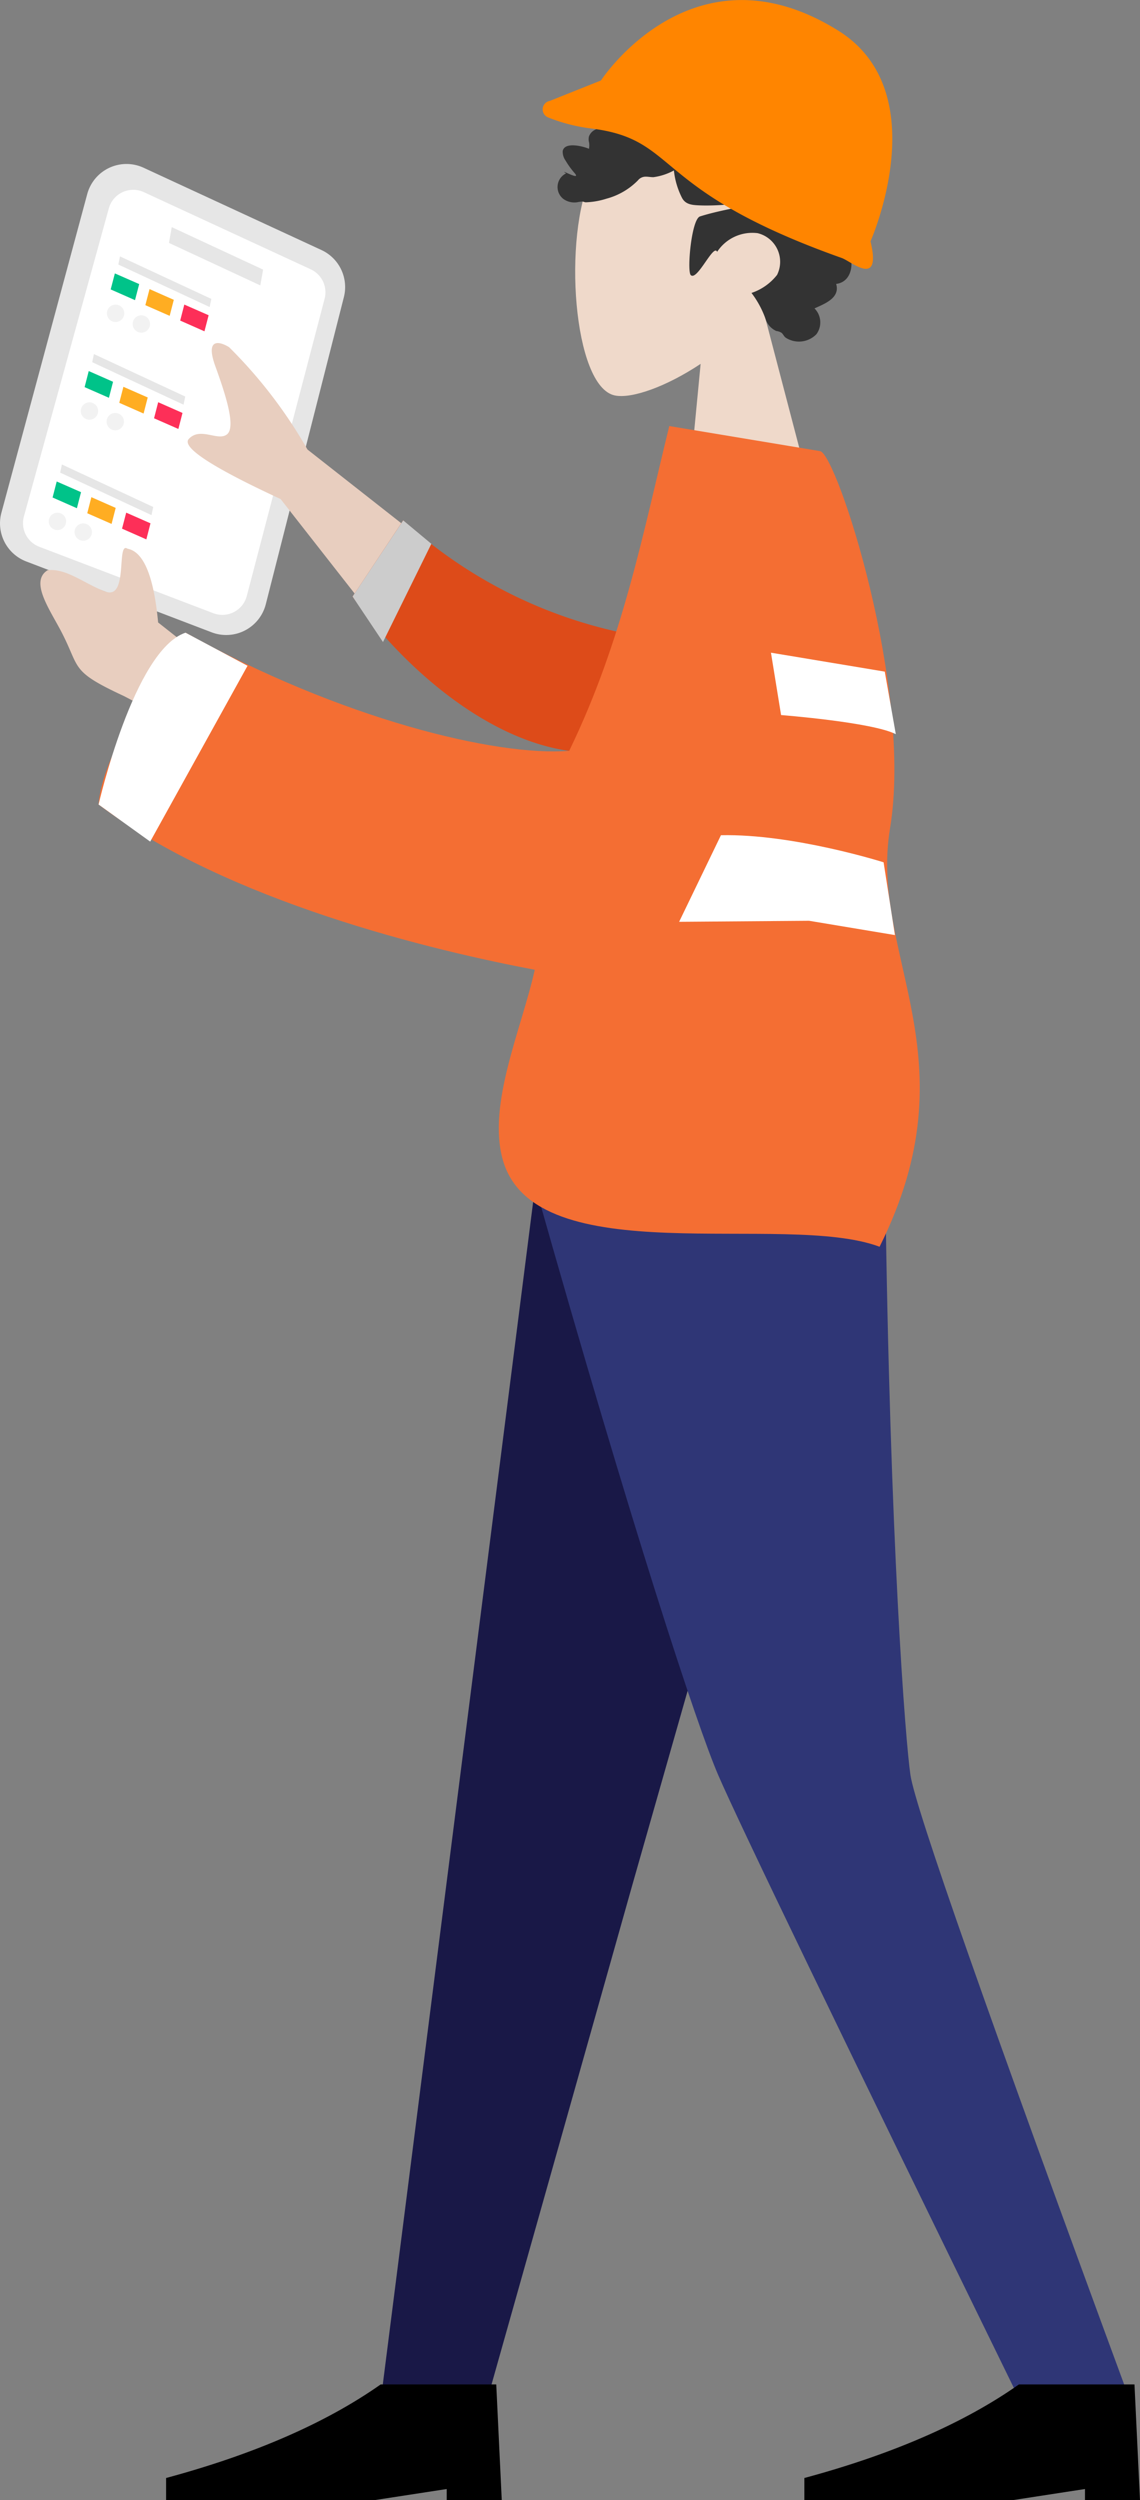 <svg xmlns="http://www.w3.org/2000/svg" width="122.79" height="269.159" viewBox="0 0 122.79 269.159"><rect x="0" y="0" width="122.79" height="269.159" fill="#808080" stroke="none"/><g transform="translate(-0.003 0.008)"><g transform="translate(17.894 127.506)"><path d="M85.85,215.15,69.19,346.127H80.628L96.3,290.553l21.484-75.4Z" transform="translate(-46.076 -215.15)" fill="#191847" fill-rule="evenodd"/><path d="M97.19,215.15c10.514,37.177,17.5,58.376,19.759,63.592s13.1,27.677,32.531,67.385h11.847q-22.891-62.086-23.671-67.385c-.522-3.532-2.217-24.726-2.714-63.592Z" transform="translate(-57.482 -215.15)" fill="#2f3676" fill-rule="evenodd"/><g transform="translate(68.748 129.199)"><path d="M104.415,246.6V245.41l-7.7,1.185H74.19v-2.371Q88.449,240.376,97.3,234.15h12.446l.593,12.446Z" transform="translate(-74.19 -234.15)" fill-rule="evenodd"/></g><g transform="translate(0 129.199)"><path d="M-127.585,246.6V245.41l-7.7,1.185H-157.81v-2.371q14.259-3.849,23.114-10.075h12.446l.593,12.446Z" transform="translate(157.81 -234.15)" fill-rule="evenodd"/></g></g><g transform="translate(0.003 -0.008)"><g transform="translate(0 3.426)"><g transform="translate(99.067 130.803) rotate(180)"><g transform="translate(5.706 77.893)"><g transform="translate(5.312 0)"><path d="M5.921,23.25c-2.59,3.331-4.261,7.343-3.757,11.729-.925-8.06,11.983,23.677,22.147,2.513,3.147-6.555,2.015-22.782-2.477-23.73-1.79-.379-5.512.913-9.251,3.4L14.23,0,0,.64Z" fill="#efd9ca" fill-rule="evenodd"/></g><path d="M1.466,19.913a4.448,4.448,0,0,0-.847,1.766,17.386,17.386,0,0,0-.5,1.985A4.333,4.333,0,0,0,.939,27.54a4.469,4.469,0,0,0,3.023,1.15,5.408,5.408,0,0,0,2.092-.362c.658-.249,1.215-.717,1.855-1.013A8.526,8.526,0,0,0,9.093,31.44a4.154,4.154,0,0,0,3.183,1.879,6.147,6.147,0,0,0,3.734-.93,9.68,9.68,0,0,0,.836-.551,2.435,2.435,0,0,1,.729-.444c.3-.083.462.083.67.3a4.972,4.972,0,0,0,.8.658,4.533,4.533,0,0,0,4.273.539,3.96,3.96,0,0,0,1.671-1.328c.373-.533-2.91-3.657-2.382-4.042.225-.166.4.03.616.172.326.213.64.444.966.652a4.191,4.191,0,0,0,1.488.593c.77.142,1.825.053,2-.954a4.209,4.209,0,0,0-.059-1.156c-.059-.516-.119-1.037-.19-1.553-.053-.391-.113-.77-.2-1.156a1.74,1.74,0,0,1-.113-.794c.1-.261.616-.136.83-.16a3.266,3.266,0,0,0,1.245-.332,1.335,1.335,0,0,0,.729-.741,1.261,1.261,0,0,0-.006-.664,1.885,1.885,0,0,1,.012-.682c.593.261,2.62.8,2.827-.243a1.629,1.629,0,0,0-.3-1.013,9.184,9.184,0,0,0-1-1.381c-.759-.895,1.885.634.936-.012a1.628,1.628,0,0,0,.3-2.744,2.025,2.025,0,0,0-1.5-.362,3.5,3.5,0,0,1-.61.077,2.086,2.086,0,0,0-.284-.083,8.172,8.172,0,0,0-2.258.391,7.44,7.44,0,0,0-3.384,1.968,1.063,1.063,0,0,1-.782.4c-.3.012-.593-.059-.895-.053a6.4,6.4,0,0,0-2.2.723,8.432,8.432,0,0,0-.865-2.934c-.362-.711-1.055-.782-1.736-.818-2.175-.107-4.332.219-6.5.314,2.074-.569,4.232-.859,6.288-1.511.93-.3,1.416-5.891,1-6.312-.693-.693-2.46,3.426-2.845,2.5a4.53,4.53,0,0,1-4.362,2.009A3.17,3.17,0,0,1,9.662,7.171a5.866,5.866,0,0,1,2.756-1.944A10.246,10.246,0,0,1,10.86,2.3a2.136,2.136,0,0,0-1.12-1.173,1.279,1.279,0,0,1-.569-.2c-.2-.184-.249-.4-.492-.551a2.631,2.631,0,0,0-3.248.4,2.134,2.134,0,0,0,.2,2.785C4.637,4.03,2.829,4.652,3.3,6.2c-2.175.243-2.43,3.8.61,6.253-1.565.978-2.94,3.266-1.825,5.174.865,1.458-2.134,2.27-.616,2.282" transform="translate(0 19.57)" fill="#333" fill-rule="evenodd"/></g><g transform="translate(0 0)"><path d="M27.783,47.46l9.239-34.291a4.394,4.394,0,0,0-2.679-5.251L14.378.291A4.4,4.4,0,0,0,8.546,3.313L.136,36.377A4.394,4.394,0,0,0,2.554,41.45L21.691,50.3A4.382,4.382,0,0,0,27.783,47.46Z" transform="translate(61.892 65.861)" fill="#e6e6e6"/><path d="M23.332,43.763,32.477,10.6a2.723,2.723,0,0,0-1.654-3.266L12.072.179a2.722,2.722,0,0,0-3.6,1.855L.088,34.043A2.726,2.726,0,0,0,1.576,37.2l17.987,8.315A2.728,2.728,0,0,0,23.332,43.763Z" transform="translate(64.014 68.029)" fill="#fff"/><path d="M0,8.872l8.107,6.389Q8.8,22.719,11.4,23.2c1.233.847-.119-5.506,2.353-4.623,2.193.782,4.2,2.548,6.252,2.311,1.808-1.12.095-3.752-1.215-6.14-2.442-4.463-.925-4.581-6.976-7.4A35.4,35.4,0,0,1,1.985,0Z" transform="translate(73.929 51.952)" fill="#e8cebf" fill-rule="evenodd"/><path d="M0,6.8,18.467,21.306A51.1,51.1,0,0,0,26.9,32.317c.93.587,2.643,1.132,1.488-2.051s-2.228-6.578-1.245-7.337,2.857.842,4.1-.48q1.245-1.325-9.885-6.478L8.842,0Z" transform="translate(47.484 64.528)" fill="#e8cebf" fill-rule="evenodd"/><path d="M1.512,12.447A50.563,50.563,0,0,1,26.914,24.9l5.452-8.208C26.534,8.594,17.662,1.269,9.033.078A7.867,7.867,0,0,0,1.512,12.447Z" transform="translate(28.726 53.308)" fill="#dd4b19" fill-rule="evenodd"/><path d="M37.759,53.392c7.87-.628,24.6,3.437,41.332,12.724q8.9-12.588,9.364-18.5C74.521,37.106,52.2,31.849,41.469,29.822c1.4-6.335,5.132-14.467,3.443-20.458C41.439-2.957,14.556,3.84,4.327,0-5.878,20.417,5.477,31.292,3.2,45.059c-2.5,15.077,5.749,40.3,7.533,40.6l16.245,2.7C29.776,76.986,31.969,65.311,37.759,53.392Z" fill="#f46e33" fill-rule="evenodd"/><path d="M.3,0,10.14,4.575l-.3,1.7L0,1.7Z" transform="translate(70.728 103.501)" fill="#e6e6e6"/><g transform="translate(76.305 98.41)"><path d="M.178,0l9.838,4.575-.178.877L0,.877Z" transform="translate(0 2.762)" fill="#e6e6e6"/><path d="M.45,0,3.07,1.156,2.62,2.88,0,1.731Z" transform="translate(7.77 3.503)" fill="#00c389"/><path d="M.444,0l2.62,1.15L2.614,2.88,0,1.725Z" transform="translate(4.042 1.814)" fill="#ffad22"/><path d="M.45,0,3.064,1.156,2.62,2.88,0,1.731Z" transform="translate(0.29 0.148)" fill="#fd2f58"/><circle cx="0.936" cy="0.936" r="0.936" transform="translate(9.376 1.15)" fill="#f2f2f2"/><circle cx="0.936" cy="0.936" r="0.936" transform="translate(6.602 0)" fill="#f2f2f2"/></g><g transform="translate(79.114 87.897)"><path d="M.184,0l9.838,4.575-.184.877L0,.877Z" transform="translate(0 2.762)" fill="#e6e6e6"/><path d="M.444,0l2.62,1.15L2.62,2.88,0,1.725Z" transform="translate(7.776 3.503)" fill="#00c389"/><path d="M.444,0l2.62,1.156L2.62,2.88,0,1.731Z" transform="translate(4.042 1.808)" fill="#ffad22"/><path d="M.444,0l2.62,1.15L2.62,2.88,0,1.725Z" transform="translate(0.296 0.148)" fill="#fd2f58"/><circle cx="0.936" cy="0.936" r="0.936" transform="translate(9.382 1.144)" fill="#f2f2f2"/><circle cx="0.936" cy="0.936" r="0.936" transform="translate(6.602 0)" fill="#f2f2f2"/></g><g transform="translate(82.563 76.008)"><path d="M.184,0l9.838,4.575-.184.877L0,.877Z" transform="translate(0 2.762)" fill="#e6e6e6"/><path d="M.444,0l2.62,1.156L2.62,2.88,0,1.731Z" transform="translate(7.776 3.503)" fill="#00c389"/><path d="M.444,0l2.62,1.15L2.62,2.88,0,1.725Z" transform="translate(4.042 1.814)" fill="#ffad22"/><path d="M.444,0l2.62,1.156L2.614,2.88,0,1.731Z" transform="translate(0.296 0.148)" fill="#fd2f58"/><circle cx="0.936" cy="0.936" r="0.936" transform="translate(9.382 1.15)" fill="#f2f2f2"/><circle cx="0.936" cy="0.936" r="0.936" transform="translate(6.602 0)" fill="#f2f2f2"/></g></g></g></g><path d="M127.934,151.715c7.77-.172,17.519,2.916,17.519,2.916l1.221,7.835-9.251-1.541-13.993.113Z" transform="translate(-50.281 -61.793)" fill="#fff"/><path d="M141.21,125.275s9.785.759,12.357,2.057l-1.191-6.733L140.12,118.56Z" transform="translate(-57.079 -48.29)" fill="#fff" fill-rule="evenodd"/><path d="M33.963,118.488,23.479,137.417l-5.559-3.994s3.8-16.63,9.364-18.5Z" transform="translate(-7.302 -46.807)" fill="#fff"/><path d="M72.12,117.62" transform="translate(-29.38 -47.907)" fill="#fff"/><path d="M69.532,94.52l-5.452,8.2,3.277,4.9,5.209-10.573Z" transform="translate(-26.105 -38.497)" fill="#ccc"/><path d="M103.794,13.817c9.678,1.173,6.235,6.567,27.067,13.957.99.35,4.3,3.283,3.082-1.8,0,0,7.141-16.091-3.5-22.7-15.688-9.755-25.532,5.381-25.532,5.381l-5.506,2.2a.929.929,0,0,0-.19,1.778A18.5,18.5,0,0,0,103.794,13.817Z" transform="translate(-40.18 0.008)" fill="#ff8500" fill-rule="evenodd"/></g></g></svg>